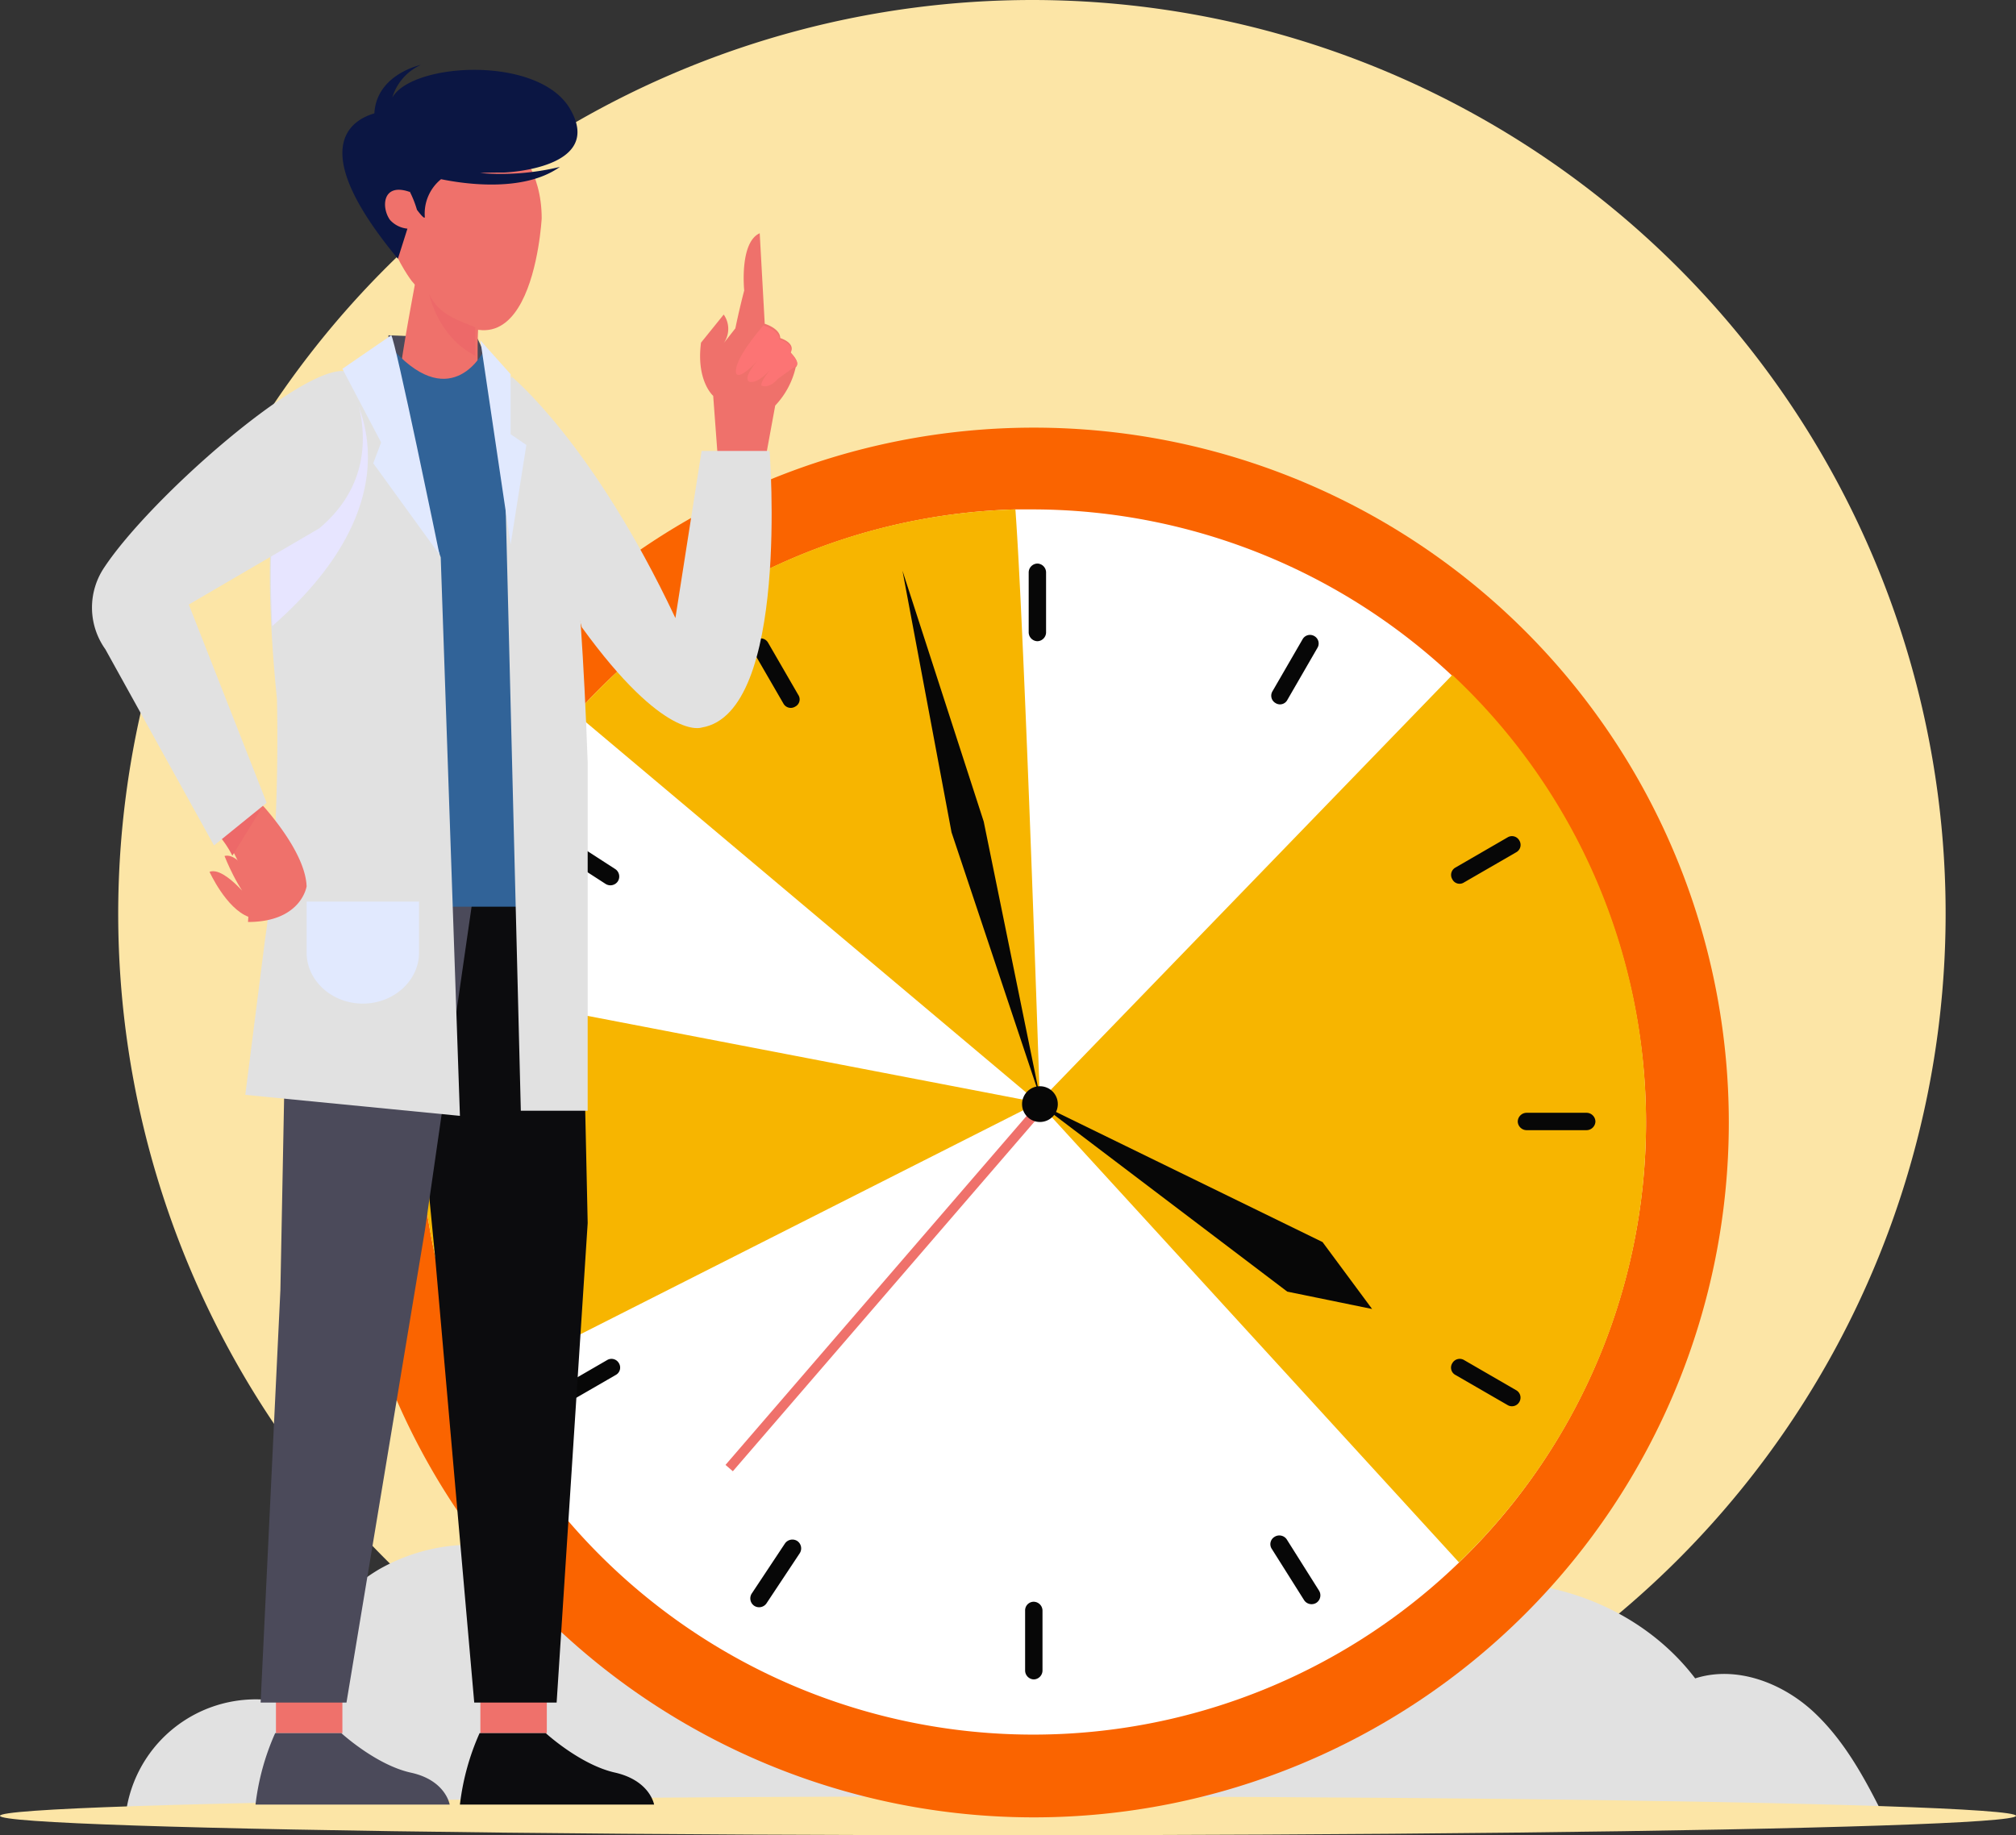 <svg xmlns="http://www.w3.org/2000/svg" width="263" height="239.467" viewBox="0 0 263 239.467">
  <rect x="0" y="0" width="263" height="239.467" fill="#333333" stroke="none"/>
  <g id="illus" transform="translate(0 -0.533)">
    <g id="Background_2_">
      <path id="Oval" d="M119.351,0A119.2,119.2,0,1,1,0,119.2,119.276,119.276,0,0,1,119.351,0Z" transform="translate(15.42 0.533)" fill="#fce5a6"/>
      <path id="Path" d="M0,34.58a17.092,17.092,0,0,1,21.36-13.8A24.146,24.146,0,0,1,32.908,3.247a24.384,24.384,0,0,1,20.96-1.6l57.54,33.733Z" transform="translate(16.488 202.087)" fill="#e1e1e1"/>
      <path id="Path-2" data-name="Path" d="M0,29.128c2.27-7.6,8.411-16.733,14.752-21.6C19.892,3.594,26.5.994,32.842,2.194a25.14,25.14,0,0,0,4.472.8c2.336.067,4.606-.867,6.809-1.6C56.605-2.539,71.357,2.061,79.3,12.528c5.407-1.733,11.481.6,15.62,4.533s6.809,9.067,9.345,14.2Z" transform="translate(141.846 207.006)" fill="#e1e1e1"/>
      <ellipse id="Oval-2" data-name="Oval" cx="131.5" cy="2.533" rx="131.5" ry="2.533" transform="translate(0 234.933)" fill="#fce5a6"/>
    </g>
    <g id="Clock" transform="translate(44 56)">
      <path id="Oval-3" data-name="Oval" d="M90.667,0A90.667,90.667,0,1,1,0,90.667,90.667,90.667,0,0,1,90.667,0Z" transform="translate(0.2 0.333)" fill="#fa6400"/>
      <path id="Path-3" data-name="Path" d="M159.867,79.933A79.943,79.943,0,0,1,7.733,114.267,79.049,79.049,0,0,1,0,79.933,81.056,81.056,0,0,1,1.933,62.267,79.926,79.926,0,0,1,77.6,0h2.267a80.133,80.133,0,0,1,80,79.933Z" transform="translate(10.867 11)" fill="#fff"/>
      <path id="Path-4" data-name="Path" d="M60.533,77.6,0,26.667A79.666,79.666,0,0,1,57.333,0C58.533,16.333,60.533,77.6,60.533,77.6Z" transform="translate(31.133 11)" fill="#f7b500"/>
      <rect id="Rectangle" width="62.464" height="1.267" transform="matrix(0.653, -0.757, 0.757, 0.653, 50.646, 135.678)" fill="#ef716b"/>
      <path id="Path-5" data-name="Path" d="M80.6,15.133,7.733,52A79.049,79.049,0,0,1,0,17.667,81.056,81.056,0,0,1,1.933,0Z" transform="translate(10.867 73.267)" fill="#f7b500"/>
      <path id="Path-6" data-name="Path" d="M79.267,58.333a79.614,79.614,0,0,1-24.4,57.467L0,55.8,54,0A79.846,79.846,0,0,1,79.267,58.333Z" transform="translate(91.467 32.6)" fill="#f7b500"/>
      <circle id="Oval-4" data-name="Oval" cx="2.333" cy="2.333" r="2.333" transform="translate(89.333 86.267)" fill="#070707"/>
      <path id="Path-7" data-name="Path" d="M43.333,26.733,36.867,18,0,0,32.267,24.467Z" transform="translate(91.667 88.6)" fill="#070707"/>
      <path id="Path-8" data-name="Path" d="M0,0,6.4,34.133,17.933,68.667,10.6,32.733Z" transform="translate(73.733 19)" fill="#070707"/>
      <path id="Path-9" data-name="Path" d="M5.63,8.9h0A1.094,1.094,0,0,1,4.1,8.5L.163,1.7A1.094,1.094,0,0,1,.563.163h0A1.094,1.094,0,0,1,2.1.563l3.933,6.8A1.056,1.056,0,0,1,5.63,8.9Z" transform="translate(54.104 27.837)" fill="#070707"/>
      <path id="Path-10" data-name="Path" d="M1.133,10.133h0A1.168,1.168,0,0,1,0,9V1.133A1.168,1.168,0,0,1,1.133,0h0A1.168,1.168,0,0,1,2.267,1.133V9A1.168,1.168,0,0,1,1.133,10.133Z" transform="translate(90.2 18.067)" fill="#070707"/>
      <path id="Path-11" data-name="Path" d="M.563,8.9h0a1.108,1.108,0,0,1-.4-1.533L4.1.563A1.108,1.108,0,0,1,5.63.163h0A1.108,1.108,0,0,1,6.03,1.7L2.1,8.5A1.079,1.079,0,0,1,.563,8.9Z" transform="translate(121.837 27.37)" fill="#070707"/>
      <path id="Path-12" data-name="Path" d="M.163,5.63h0A1.094,1.094,0,0,1,.563,4.1L7.363.163A1.094,1.094,0,0,1,8.9.563h0A1.094,1.094,0,0,1,8.5,2.1L1.7,6.03A1.056,1.056,0,0,1,.163,5.63Z" transform="translate(145.304 53.637)" fill="#070707"/>
      <path id="Path-13" data-name="Path" d="M0,1.133H0A1.168,1.168,0,0,1,1.133,0H9a1.168,1.168,0,0,1,1.133,1.133h0A1.168,1.168,0,0,1,9,2.267H1.133A1.168,1.168,0,0,1,0,1.133Z" transform="translate(154 89.733)" fill="#070707"/>
      <path id="Path-14" data-name="Path" d="M.163.563h0A1.108,1.108,0,0,1,1.7.163L8.5,4.1A1.108,1.108,0,0,1,8.9,5.63h0a1.108,1.108,0,0,1-1.533.4L.563,2.1A1.079,1.079,0,0,1,.163.563Z" transform="translate(145.304 121.837)" fill="#070707"/>
      <path id="Path-15" data-name="Path" d="M.545.182h0a1.168,1.168,0,0,1,1.6.333l4.2,6.667a1.168,1.168,0,0,1-.333,1.6h0a1.168,1.168,0,0,1-1.6-.333L.211,1.782A1.112,1.112,0,0,1,.545.182Z" transform="translate(121.722 144.885)" fill="#070707"/>
      <path id="Path-16" data-name="Path" d="M1.133,0h0A1.168,1.168,0,0,1,2.267,1.133V9a1.168,1.168,0,0,1-1.133,1.133h0A1.168,1.168,0,0,1,0,9V1.133A1.124,1.124,0,0,1,1.133,0Z" transform="translate(89.733 153.533)" fill="#070707"/>
      <path id="Path-17" data-name="Path" d="M6.115.182h0a1.168,1.168,0,0,1,.333,1.6L2.115,8.315a1.168,1.168,0,0,1-1.6.333h0a1.168,1.168,0,0,1-.333-1.6L4.515.515A1.181,1.181,0,0,1,6.115.182Z" transform="translate(53.885 145.418)" fill="#070707"/>
      <path id="Path-18" data-name="Path" d="M8.9.563h0A1.094,1.094,0,0,1,8.5,2.1L1.7,6.03a1.094,1.094,0,0,1-1.533-.4h0A1.094,1.094,0,0,1,.563,4.1L7.363.163A1.108,1.108,0,0,1,8.9.563Z" transform="translate(27.837 121.837)" fill="#070707"/>
      <path id="Path-19" data-name="Path" d="M10.133,1.133h0A1.168,1.168,0,0,1,9,2.267H1.133A1.168,1.168,0,0,1,0,1.133H0A1.168,1.168,0,0,1,1.133,0H9A1.124,1.124,0,0,1,10.133,1.133Z" transform="translate(18.067 89.733)" fill="#070707"/>
      <path id="Path-20" data-name="Path" d="M8.715,6.048h0a1.168,1.168,0,0,1-1.6.333L.515,2.115A1.168,1.168,0,0,1,.182.515h0a1.168,1.168,0,0,1,1.6-.333l6.6,4.267A1.168,1.168,0,0,1,8.715,6.048Z" transform="translate(27.885 53.485)" fill="#070707"/>
    </g>
    <g id="Man_2_" transform="translate(12 9)">
      <rect id="Rectangle-2" data-name="Rectangle" width="8.667" height="6.657" transform="translate(50.667 211.023)" fill="#ef716b"/>
      <path id="Path-21" data-name="Path" d="M9.867,109.839h10.75l4.05-62.566L23.636,0,0,2.859,4.786,51.927Z" transform="translate(40 103.848)" fill="#0c0c0e"/>
      <path id="Path-22" data-name="Path" d="M1.026,7.988C.513,7.041,0,0,0,0L11.654.474,14,5.483Z" transform="translate(38.667 35.282)" fill="#4b4a5a"/>
      <path id="Path-23" data-name="Path" d="M12.618,17.28c0,.067-.072.133-.145.2a10.678,10.678,0,0,1-2.673,5L8.427,29.956H2.358l-.65-8.74s-2.24-1.935-1.59-6.939l2.962-3.669a3.247,3.247,0,0,1,0,3.736L4.6,12.409S5.1,9.941,5.754,7.472c0,0-.65-6.271,2.023-7.472l.65,11.742v.067s2.023.6,2.023,1.868c0,0,2.023.6,1.373,1.868C11.823,15.612,12.907,16.613,12.618,17.28Z" transform="translate(79.333 21.968)" fill="#ef716b"/>
      <rect id="Rectangle-3" data-name="Rectangle" width="8.667" height="6.657" transform="translate(24 211.023)" fill="#ef716b"/>
      <path id="Path-24" data-name="Path" d="M10.311,12.914c.071,4.061.284,7.722.284,7.722L0,16.243C.64,10.651,2.7.666,2.7,0l7.964,3.928a34.711,34.711,0,0,0-.284,5.192C10.311,10.385,10.311,11.65,10.311,12.914Z" transform="translate(40 25.296)" fill="#ef716b"/>
      <path id="Path-25" data-name="Path" d="M20.667,10.7s-1.375,26.4-16.939,8.2c0,0-6.8-8.8-2.027-15.719,0,0,7.456-5.643,15.564-1.881C17.264,1.293,20.667,4.383,20.667,10.7Z" transform="translate(38 9.32)" fill="#ef716b"/>
      <path id="Path-26" data-name="Path" d="M0,0S10.613,8.574,21.444,31.569L24.86,9.77h8.868S36.418,44,24.86,45.859c0,0-4.8,1.861-15.629-13.093Z" transform="translate(54.667 40.607)" fill="#e1e1e1"/>
      <path id="Path-27" data-name="Path" d="M28,0,21.442,45.495,11.2,107.176H0L2.579,53.355,3.611,0Z" transform="translate(22 106.51)" fill="#4b4a5a"/>
      <path id="Path-28" data-name="Path" d="M3.765,72.56h18.9L16.022,2.338,14.471,0S10.41,8.285,2.732,0L0,2.338Z" transform="translate(36.667 37.279)" fill="#316398"/>
      <path id="Path-29" data-name="Path" d="M28,99.188,0,96.449,2.579,76.144C4.642,62.318,4.126,44.751,4.126,44.751c-.368-3.607-.589-6.746-.737-9.485C2.8,23.712,3.758,19.9,4.053,19.1a.482.482,0,0,0,.074-.2C5.158,7.347,16.358,0,16.358,0l9.137,26.316Z" transform="translate(20 37.944)" fill="#e1e1e1"/>
      <path id="Path-30" data-name="Path" d="M2.61,96.458.522,13.3,0,0S6.189,3.191,8.276,12.431c0,0,2.088,11.035,3.057,38.623v45.47H2.61Z" transform="translate(53.333 39.941)" fill="#e1e1e1"/>
      <path id="Path-31" data-name="Path" d="M3.949,26.628,0,0,3.949,4.416v7.828L6,13.648Z" transform="translate(50.667 35.947)" fill="#e1e9fe"/>
      <path id="Path-32" data-name="Path" d="M.185,31.287C-.4,19.771.549,15.977.839,15.178L10.213,0C10.359.666,19.95,13.979.185,31.287Z" transform="translate(23.333 41.938)" fill="#e7e5ff"/>
      <path id="Path-33" data-name="Path" d="M6.286,4.3S4.051-.478,1.956.039c0,0,1.816,4.718,3.981,6.527,0,0-3.841-5.235-5.937-4.459,0,0,2.165,4.782,5.1,5.881L7.333,7.6Z" transform="translate(15.333 103.182)" fill="#ef716b"/>
      <path id="Path-34" data-name="Path" d="M12,10.657s-.675,4.654-7.65,4.654A15.9,15.9,0,0,0,2.7,6.677,14.132,14.132,0,0,0,.3,3.3C.225,3.17.075,3.1,0,2.968L6.15,0s.15.135.45.472C7.875,1.956,11.85,6.745,12,10.657Z" transform="translate(16 96.525)" fill="#ef716b"/>
      <path id="Path-35" data-name="Path" d="M6,0,2.313,5.991A13.645,13.645,0,0,0,0,2.735Z" transform="translate(16 97.191)" fill="#ed6969"/>
      <path id="Path-36" data-name="Path" d="M33.091.036s6.868,11.8-3.434,20.492L12.632,30.475,22.788,56.339,15.92,61.909,1.745,36.311A9.362,9.362,0,0,1,1.6,25.634C7.664,16.482,27.538-.893,33.091.036Z" transform="translate(0 39.941)" fill="#e1e1e1"/>
      <path id="Path-37" data-name="Path" d="M6.37,0c.513.464,6.3,28.625,6.3,28.625L4.027,16.7l1.025-2.717L0,4.373Z" transform="translate(32.667 35.282)" fill="#e1e9fe"/>
      <path id="Path-38" data-name="Path" d="M29.689,5.725C25.594-1.265,9.143-.333,6.511,4.26A6.837,6.837,0,0,1,10.24,0S4.464,1.2,4.171,6.324c-3.363,1-8.7,4.793,3.071,18.972l1.243-3.928a3.5,3.5,0,0,1-2.267-1.132c-1.17-1.6-1.024-4.926,2.559-3.661v-.067a13.836,13.836,0,0,1,.951,2.4s1.024,1.4,1.024.932a5.779,5.779,0,0,1,2.12-4.926c2.267.466,10.529,1.93,15.5-1.6a32.865,32.865,0,0,1-10.383.8c.951-.067,1.974-.067,3.071-.067C21.134,14.046,34.3,13.58,29.689,5.725Z" transform="translate(32.667)" fill="#0b1643"/>
      <path id="Path-39" data-name="Path" d="M7.95,5.251,5.524,6.981c-1.323,1.473-2.205.9-2.205.9C3.246,7.3,4.275,6.084,4.5,5.828,2.511,7.941,1.7,7.365,1.7,7.365.967,6.853,2.511,5,2.8,4.675.158,7.493.011,6.212.011,6.212-.209,4.483,2.878.9,3.613,0V.064S5.671.64,5.671,1.857c0,0,2.058.576,1.4,1.793C7.142,3.65,8.244,4.611,7.95,5.251Z" transform="translate(84 33.95)" fill="#fc7474"/>
      <path id="Path-40" data-name="Path" d="M7.333,13.314h0C3.3,13.314,0,10.318,0,6.657V0H14.667V6.657C14.667,10.318,11.367,13.314,7.333,13.314Z" transform="translate(28 109.173)" fill="#e1e9fe"/>
      <path id="Path-41" data-name="Path" d="M2.563,0H11.2s4.539,4.164,9.079,5.155,5.052,4.164,5.052,4.164H0A31.933,31.933,0,0,1,2.563,0Z" transform="translate(21.333 217.68)" fill="#4b4a5a"/>
      <path id="Path-42" data-name="Path" d="M2.563,0H11.2s4.539,4.164,9.079,5.155c4.539,1.057,5.052,4.164,5.052,4.164H0A31.933,31.933,0,0,1,2.563,0Z" transform="translate(48 217.68)" fill="#0c0c0e"/>
      <path id="Path-43" data-name="Path" d="M6,7.988C1.129,5.546,0,0,0,0,1.341,2.773,4.024,3.433,6,4.291Z" transform="translate(44 29.956)" fill="#ed6969"/>
    </g>
  </g>
</svg>
